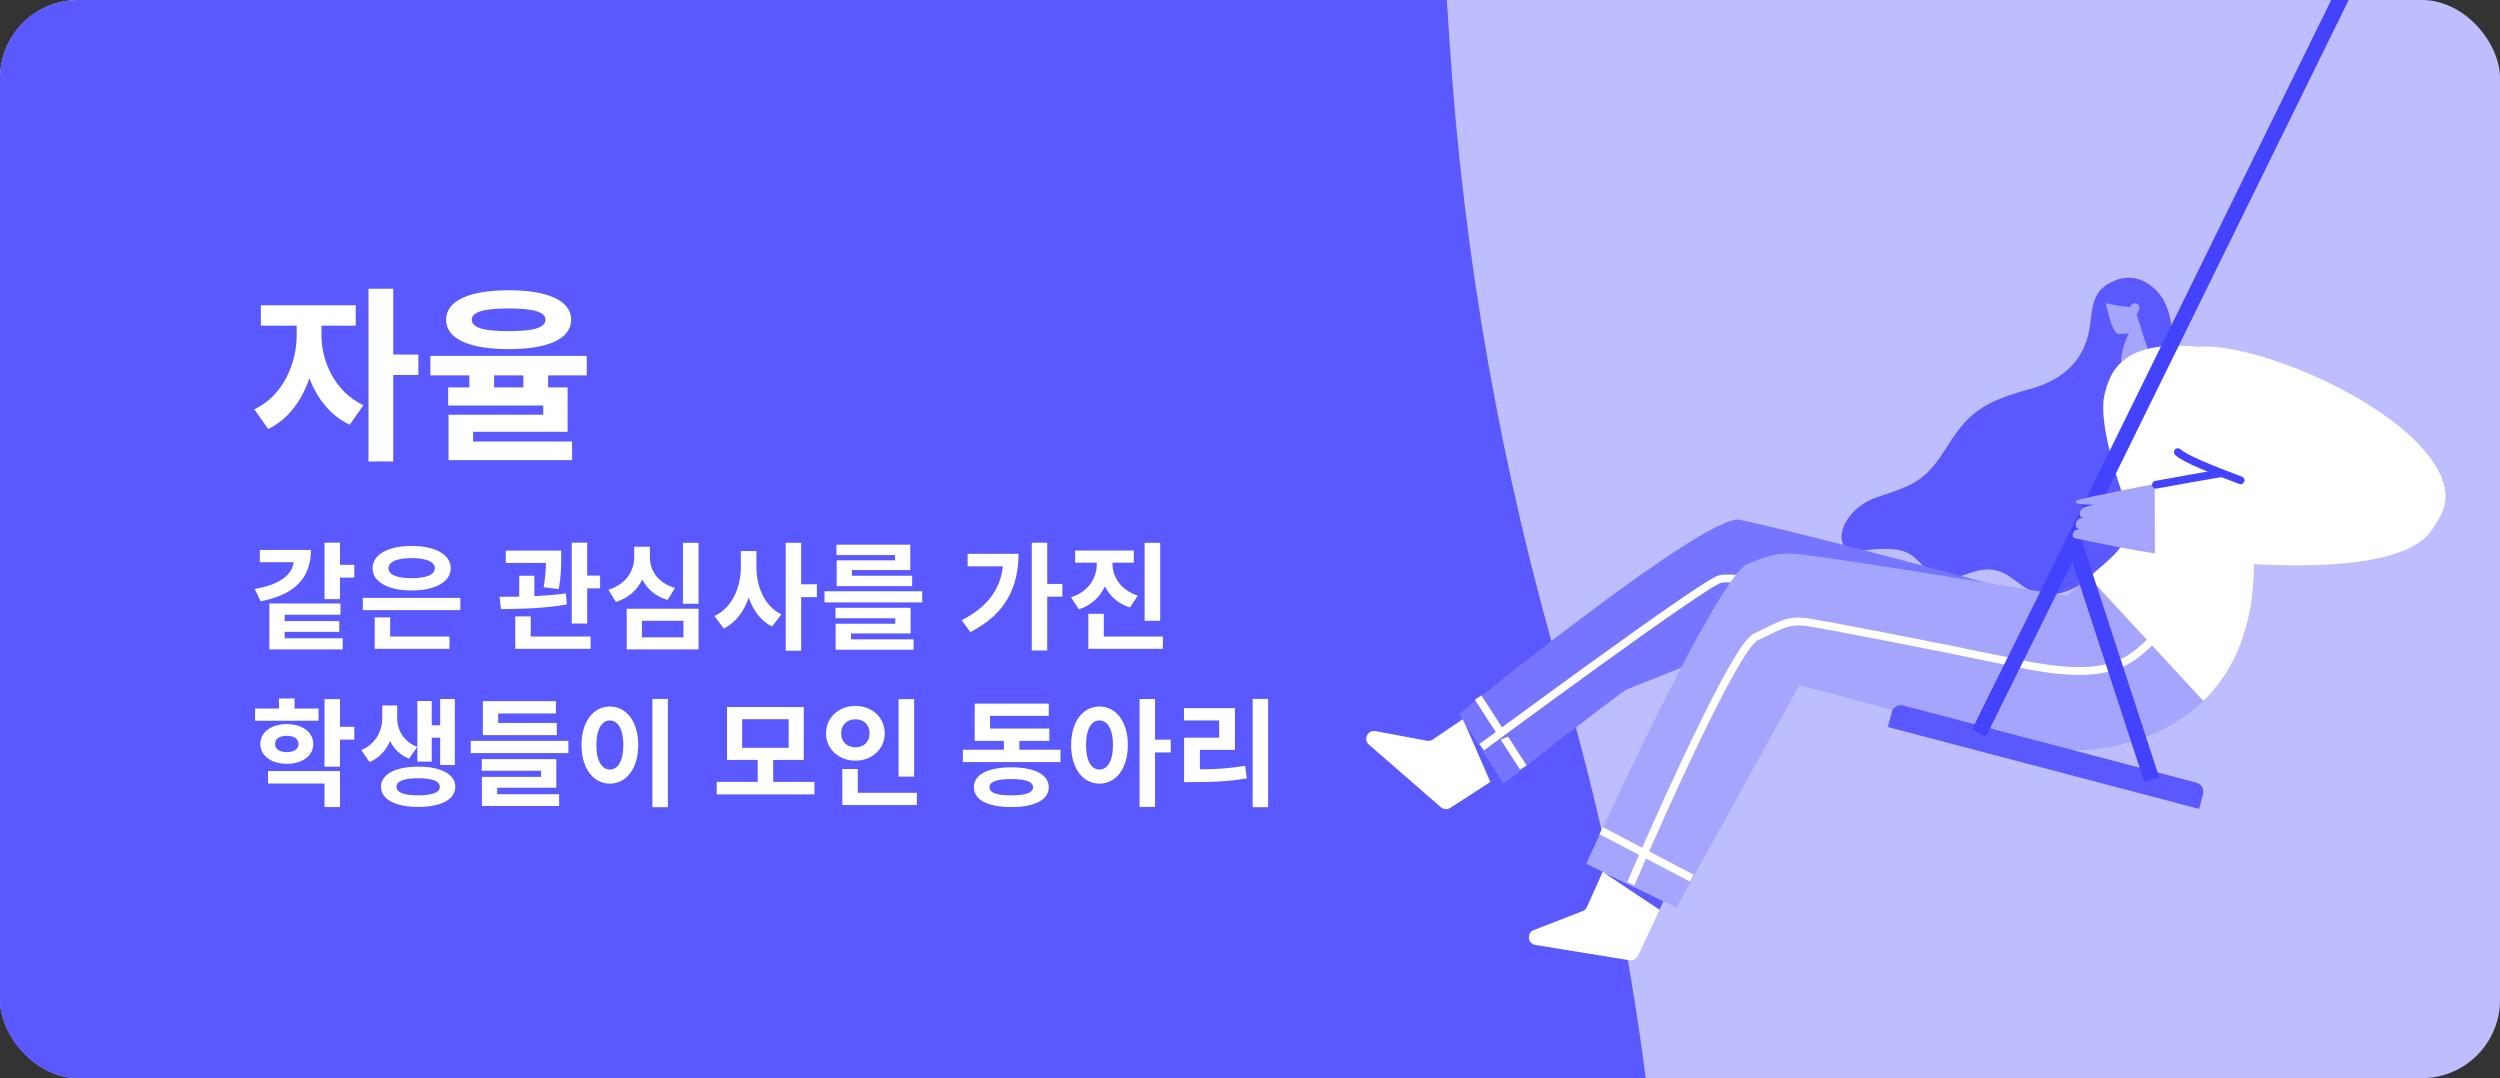 <svg width="320" height="138" viewBox="0 0 320 138" fill="none" xmlns="http://www.w3.org/2000/svg">
<rect x="0" y="0" width="320" height="138" fill="#333333" stroke="none"/>
<g style="mix-blend-mode:luminosity">
<g clip-path="url(#clip0_4748_6657)">
<rect width="320" height="138" rx="10" fill="#BEBEFF"/>
<path d="M199.922 86.764C192.175 60.335 187.36 33.134 185.563 5.652L185.194 0H10C4.477 0 0 4.477 0 10V128C0 133.523 4.477 138 10 138H210.652C208.432 120.721 204.853 103.589 199.922 86.764Z" fill="#5959FF"/>
<path d="M270.646 35.935C268.191 36.965 267.869 38.519 267.559 41.337C267.277 43.903 266.099 48.087 259.822 49.797C253.545 51.508 251.847 53.002 249.152 57.288C246.458 61.574 244.919 62.108 240.479 63.566C235.12 65.326 234.376 70.896 237.805 70.513C241.737 70.074 243.778 70.027 245.396 71.651C247.013 73.276 248.335 74.774 251.964 73.411C255.593 72.047 256.964 73.661 258.777 74.914C260.589 76.167 263.57 77.465 268.668 73.057C273.36 69 272.387 66.466 273.773 61.966C275.16 57.466 277.676 54.34 278.082 47.534C278.488 40.728 277.244 38.412 275.962 37.131C274.679 35.85 272.825 35.021 270.646 35.935Z" fill="#5959FF"/>
<path d="M273.631 38.936C274.091 39.345 273.749 39.747 273.494 40.27C273.49 40.313 275.001 45.011 275.037 45.026C274.269 45.006 271.539 46.455 271.554 46.42C271.247 45.227 272.547 42.49 272.547 42.49C272.547 42.49 272.71 42.765 271.168 42.741C270.19 42.726 269.479 38.114 269.483 38.793C269.467 38.834 272.741 39.484 272.727 39.214C272.713 38.944 273.29 38.632 273.631 38.936Z" fill="#A5A5FE"/>
<path d="M184.431 103.326C184.767 103.618 185.257 103.653 185.631 103.411L190.762 100.091L192.015 99.279L194.371 97.755L189.439 90.562L187.247 92.047L183.391 94.659C183.173 94.808 182.905 94.863 182.646 94.814L176.065 93.579C175.063 93.391 174.455 94.647 175.224 95.316L184.431 103.326Z" fill="white"/>
<path d="M190.778 100.114L192.032 99.302C192.032 99.302 187.264 92.07 187.264 92.07L190.778 100.114Z" fill="#5959FF"/>
<path d="M257.47 75.497C257.47 75.497 234.398 69.087 222.708 66.529C218.414 65.589 186.781 91.365 186.781 91.365L192.429 100.349C192.429 100.349 215.341 82.161 217.031 82.427C227.198 84.01 246.638 91.167 246.638 91.167L257.47 75.497Z" fill="#7575FF"/>
<path d="M189.201 89.284L194.983 98.237L189.201 89.284Z" fill="#7575FF"/>
<path d="M189.201 89.284L194.983 98.237" stroke="white" stroke-miterlimit="10"/>
<path d="M189.664 95.636C189.664 95.636 218.239 74.49 220.179 74.118C222.2 73.577 239 76 239 76" fill="#7575FF"/>
<path d="M189.664 95.636C189.664 95.636 218.239 74.49 220.179 74.118C222.2 73.577 239 76 239 76" stroke="white" stroke-miterlimit="10"/>
<path d="M196.336 119.04C195.386 119.408 195.531 120.796 196.538 120.959L208.584 122.911C209.024 122.982 209.458 122.753 209.648 122.35L212.449 116.419L212.997 115.259L214.093 112.937L206.111 109.424L205.156 111.562L203.132 116.095C203.024 116.336 202.826 116.524 202.58 116.619L196.336 119.04Z" fill="white"/>
<path d="M205.133 111.594L212.426 116.452L212.974 115.291L205.133 111.594Z" fill="#5959FF"/>
<path d="M223.727 72.155C227.765 70.504 228.436 70.644 234.348 71.479C242.025 72.561 264.546 76.271 264.546 76.271C265.589 75.382 266.539 74.59 267.395 73.87L282.031 89.711C275.275 96.276 264.951 96.828 259.712 95.49C254.284 94.103 230.319 87.693 230.319 87.693L214.587 116.18L203.037 110.56C203.037 110.56 219.69 73.805 223.727 72.155Z" fill="#A5A5FE"/>
<path d="M277.112 80.257C273.266 83.931 271.545 87.665 258.608 84.97C245.672 82.275 233.589 79.987 231.53 79.667C228.696 79.226 227.836 80.114 224.745 81.532C221.653 82.951 208.742 113.114 208.742 113.114" stroke="white" stroke-miterlimit="10"/>
<path d="M204.953 106.327L216.552 112.403" stroke="white" stroke-miterlimit="10"/>
<path d="M272.432 65.445C270.376 59.755 268.652 53.539 269.38 50.491C270.109 47.444 271.727 43.502 281.223 44.37C286.7 44.87 288.837 64.26 288.5 72.447C288.444 80.539 285.79 86.056 282.03 89.71L267.394 73.87C271.666 70.275 273.536 68.495 272.432 65.445Z" fill="white"/>
<path d="M241.646 93.059L281.484 103.539L281.984 101.638C282.153 100.997 281.77 100.342 281.13 100.173L243.611 90.303C242.97 90.134 242.315 90.517 242.146 91.157L241.646 93.059Z" fill="#5959FF"/>
<path d="M307.38 -16L265.408 69.391L253.299 93.84" stroke="#4343FE" stroke-width="2" stroke-linejoin="round"/>
<path d="M275.425 99.796L265.457 69.309" stroke="#4343FE" stroke-width="2" stroke-linejoin="round"/>
<path d="M274.551 62.183C270.247 63.043 267.793 63.546 266.32 63.896C265.541 64.08 265.462 64.398 266.241 64.502C267.02 64.607 268.032 64.61 268.032 64.61C267.672 64.694 266.694 64.862 266.471 65.116C266.282 65.331 266.179 65.597 266.211 65.883C266.24 66.137 266.399 66.222 266.633 66.247C266.663 66.25 266.692 66.253 266.721 66.257C266.618 66.244 266.466 66.296 266.365 66.322C266.275 66.346 266.188 66.379 266.106 66.422C265.904 66.53 265.763 66.779 265.72 67C265.689 67.163 265.678 67.362 265.776 67.507C265.886 67.67 266.133 67.743 266.318 67.764C266.117 67.741 265.906 67.768 265.718 67.841C265.553 67.905 265.429 68.047 265.363 68.208C265.299 68.362 265.262 68.593 265.364 68.739C265.446 68.856 265.619 68.903 265.75 68.933C265.936 68.975 266.125 69.002 266.312 69.043C266.834 69.157 267.357 69.269 267.88 69.378C268.933 69.597 269.988 69.807 271.044 70.007C272.684 70.317 274.328 70.605 275.976 70.867L275.877 61.946C275.426 62.028 274.983 62.107 274.551 62.183Z" fill="#A5A5FE"/>
<path d="M299.902 58.642C299.902 58.642 316.755 61.358 310.92 68.291C304.838 75.517 275.83 70.92 275.83 70.92L275.806 62.081L299.902 58.642Z" fill="white"/>
<path d="M275.96 62.048C277.988 61.67 296.716 58.212 299.903 58.642" stroke="#4343FE" stroke-linecap="round" stroke-linejoin="round"/>
<path d="M280.99 44.437C288.435 43.403 310.133 52.581 312.811 61.981C314.209 66.89 308.454 70.78 304.621 70.561C300.706 70.337 298.688 65.948 297.971 65.684C294.697 64.478 279.23 59.231 278.581 57.628C277.931 56.025 277.97 44.856 280.99 44.437Z" fill="white"/>
<path d="M286.794 61.479C283.038 60.076 279.622 58.693 278.766 57.873" stroke="#4343FE" stroke-linecap="round"/>
<path d="M41.144 41.688H45.536V39.072H33.392V41.688H37.976V42.912C37.976 46.56 36.176 50.712 32.552 52.392L34.328 54.912C36.848 53.712 38.624 51.288 39.608 48.408C40.592 51.024 42.32 53.232 44.768 54.36L46.52 51.864C42.896 50.184 41.144 46.272 41.144 42.912V41.688ZM53.552 45.384H50.336V36.96H47.168V59.064H50.336V48H53.552V45.384ZM65.094 39.48C68.31 39.48 69.822 39.936 69.822 40.92C69.822 41.952 68.31 42.384 65.094 42.384C61.902 42.384 60.39 41.952 60.39 40.92C60.39 39.936 61.902 39.48 65.094 39.48ZM65.094 44.688C70.158 44.688 73.11 43.368 73.11 40.92C73.11 38.496 70.158 37.152 65.094 37.152C60.054 37.152 57.102 38.496 57.102 40.92C57.102 43.368 60.054 44.688 65.094 44.688ZM66.99 49.584H63.246V48.048H66.99V49.584ZM75.102 48.048V45.552H55.086V48.048H60.078V49.584H57.366V51.912H69.534V53.088H57.414V58.896H73.23V56.52H60.558V55.272H72.654V49.584H70.158V48.048H75.102Z" fill="white"/>
<path d="M33.26 70.39V71.965H37.595C37.4 73.48 35.945 74.83 32.6 75.385L33.365 76.96C37.58 76.165 39.8 74.08 39.8 70.39H33.26ZM36.44 80.875H43.43V79.495H36.44V78.685H43.58V77.245H34.475V83.125H43.865V81.7H36.44V80.875ZM43.52 72.295V69.46H41.54V76.69H43.52V73.93H45.35V72.295H43.52ZM52.684 71.44C54.544 71.44 55.654 71.89 55.654 72.73C55.654 73.585 54.544 74.005 52.684 74.005C50.839 74.005 49.729 73.585 49.729 72.73C49.729 71.89 50.839 71.44 52.684 71.44ZM52.684 75.58C55.699 75.58 57.694 74.485 57.694 72.73C57.694 70.975 55.699 69.88 52.684 69.88C49.684 69.88 47.689 70.975 47.689 72.73C47.689 74.485 49.684 75.58 52.684 75.58ZM49.939 79.03H47.959V83.05H57.529V81.475H49.939V79.03ZM46.444 76.525V78.1H58.924V76.525H46.444ZM71.519 75.4C71.834 73.66 71.834 72.295 71.834 71.335V70.48H64.739V72.055H69.884C69.869 72.88 69.809 73.885 69.584 75.175L71.519 75.4ZM72.434 75.955C71.144 76.135 69.764 76.24 68.399 76.3V73.69H66.464V76.375C65.564 76.39 64.709 76.39 63.944 76.39L64.124 77.965C66.494 77.95 69.704 77.89 72.554 77.365L72.434 75.955ZM67.934 78.895H65.954V83.05H75.599V81.475H67.934V78.895ZM75.164 73.675V69.46H73.184V79.81H75.164V75.31H76.814V73.675H75.164ZM86.398 75.25C84.163 74.605 83.188 72.985 83.188 71.32V69.985H81.178V71.32C81.178 73.015 80.188 74.77 77.878 75.49L78.838 77.05C80.458 76.54 81.583 75.49 82.213 74.17C82.828 75.385 83.893 76.33 85.453 76.795L86.398 75.25ZM82.168 79.465H87.478V81.58H82.168V79.465ZM80.218 83.125H89.413V77.92H80.218V83.125ZM87.418 69.475V77.275H89.413V69.475H87.418ZM96.822 70.54H94.827V72.55C94.827 75.115 93.777 77.755 91.452 78.85L92.637 80.455C94.197 79.69 95.232 78.235 95.832 76.48C96.402 78.13 97.377 79.465 98.817 80.2L100.017 78.64C97.797 77.545 96.822 75.04 96.822 72.55V70.54ZM104.562 74.785H102.552V69.475H100.572V83.29H102.552V76.435H104.562V74.785ZM114.566 71.725H107.096V75.025H116.756V73.69H109.046V72.97H116.516V69.715H107.066V71.05H114.566V71.725ZM108.926 81.085H116.561V77.8H106.946V79.135H114.596V79.84H106.961V83.17H116.936V81.835H108.926V81.085ZM105.536 75.685V77.11H118.046V75.685H105.536ZM123.861 70.885V72.49H128.376C128.016 75.55 126.306 77.74 123.096 79.39L124.206 80.905C128.796 78.58 130.371 75.025 130.371 70.885H123.861ZM135.981 74.74H134.046V69.46H132.066V83.26H134.046V76.375H135.981V74.74ZM148.505 69.475H146.51V79.465H148.505V69.475ZM145.64 76.24C143.405 75.505 142.4 73.81 142.4 72.19V72.025H145.13V70.465H137.615V72.025H140.39V72.19C140.39 73.915 139.385 75.73 137.09 76.45L138.095 77.995C139.7 77.47 140.81 76.405 141.425 75.055C142.055 76.285 143.105 77.275 144.635 77.755L145.64 76.24ZM141.29 81.475V78.565H139.31V83.05H148.85V81.475H141.29ZM40.775 90.69H37.7V89.4H35.705V90.69H32.645V92.25H40.775V90.69ZM35.21 95.22C35.21 94.53 35.81 94.185 36.71 94.185C37.595 94.185 38.21 94.53 38.21 95.22C38.21 95.925 37.595 96.27 36.71 96.27C35.81 96.27 35.21 95.925 35.21 95.22ZM40.1 95.22C40.1 93.72 38.705 92.685 36.71 92.685C34.73 92.685 33.32 93.72 33.32 95.22C33.32 96.735 34.73 97.77 36.71 97.77C38.705 97.77 40.1 96.735 40.1 95.22ZM34.31 100.29H41.54V103.305H43.52V98.7H34.31V100.29ZM45.35 93.03H43.52V89.49H41.54V98.13H43.52V94.665H45.35V93.03ZM55.264 94.425H56.344V97.92H58.219V89.475H56.344V92.835H55.264V89.73H53.419V97.485H55.264V94.425ZM53.404 95.61C51.589 94.875 50.839 93.39 50.839 91.905V90.3H48.934V91.905C48.934 93.465 48.184 95.175 46.249 96.015L47.299 97.545C48.574 97.005 49.429 96.015 49.924 94.845C50.419 95.835 51.214 96.66 52.354 97.11L53.404 95.61ZM53.539 101.805C51.739 101.805 50.749 101.445 50.749 100.71C50.749 99.975 51.739 99.615 53.539 99.615C55.309 99.615 56.299 99.975 56.299 100.71C56.299 101.445 55.309 101.805 53.539 101.805ZM53.539 98.13C50.629 98.13 48.769 99.105 48.769 100.71C48.769 102.33 50.629 103.29 53.539 103.29C56.434 103.29 58.279 102.33 58.279 100.71C58.279 99.105 56.434 98.13 53.539 98.13ZM71.268 92.535H63.768V91.32H71.163V89.745H61.803V94.095H71.268V92.535ZM63.648 100.83H71.208V97.17H61.668V98.655H69.258V99.435H61.683V103.17H71.568V101.655H63.648V100.83ZM60.258 94.83V96.39H72.753V94.83H60.258ZM83.507 89.46V103.32H85.487V89.46H83.507ZM78.061 90.435C75.977 90.435 74.431 92.325 74.431 95.355C74.431 98.4 75.977 100.305 78.061 100.305C80.147 100.305 81.692 98.4 81.692 95.355C81.692 92.325 80.147 90.435 78.061 90.435ZM78.061 92.22C79.082 92.22 79.787 93.315 79.787 95.355C79.787 97.41 79.082 98.505 78.061 98.505C77.041 98.505 76.337 97.41 76.337 95.355C76.337 93.315 77.041 92.22 78.061 92.22ZM94.992 92.055H100.947V95.715H94.992V92.055ZM98.967 100.08V97.275H102.882V90.495H93.057V97.275H96.987V100.08H91.737V101.685H104.247V100.08H98.967ZM117.011 89.49H115.016V99.405H117.011V89.49ZM107.666 93.87C107.666 92.73 108.476 92.07 109.496 92.07C110.531 92.07 111.311 92.73 111.311 93.87C111.311 94.98 110.531 95.655 109.496 95.655C108.476 95.655 107.666 94.98 107.666 93.87ZM113.246 93.87C113.246 91.83 111.611 90.36 109.496 90.36C107.381 90.36 105.731 91.83 105.731 93.87C105.731 95.88 107.381 97.365 109.496 97.365C111.611 97.365 113.246 95.88 113.246 93.87ZM109.796 101.475V98.43H107.816V103.05H117.356V101.475H109.796ZM129.441 101.805C127.596 101.805 126.651 101.49 126.651 100.77C126.651 100.05 127.596 99.72 129.441 99.72C131.286 99.72 132.231 100.05 132.231 100.77C132.231 101.49 131.286 101.805 129.441 101.805ZM129.441 98.22C126.456 98.22 124.656 99.135 124.656 100.77C124.656 102.39 126.456 103.305 129.441 103.305C132.426 103.305 134.241 102.39 134.241 100.77C134.241 99.135 132.426 98.22 129.441 98.22ZM130.476 95.97V94.83H134.316V93.255H126.726V91.635H134.241V90.06H124.761V94.83H128.496V95.97H123.246V97.545H135.741V95.97H130.476ZM140.735 98.505C139.7 98.505 139.01 97.41 139.01 95.355C139.01 93.315 139.7 92.22 140.735 92.22C141.755 92.22 142.46 93.315 142.46 95.355C142.46 97.41 141.755 98.505 140.735 98.505ZM140.735 90.435C138.635 90.435 137.105 92.325 137.105 95.355C137.105 98.4 138.635 100.305 140.735 100.305C142.82 100.305 144.365 98.4 144.365 95.355C144.365 92.325 142.82 90.435 140.735 90.435ZM149.855 94.68H147.845V89.475H145.865V103.29H147.845V96.315H149.855V94.68ZM153.589 95.985H158.074V90.645H151.549V92.22H156.049V94.425H151.564V100.11H152.809C155.314 100.11 157.339 100.02 159.589 99.63L159.379 98.025C157.429 98.355 155.689 98.46 153.589 98.475V95.985ZM160.339 89.46V103.32H162.319V89.46H160.339Z" fill="white"/>
</g>
</g>
<defs>
<clipPath id="clip0_4748_6657">
<rect width="320" height="138" rx="10" fill="white"/>
</clipPath>
</defs>
</svg>
